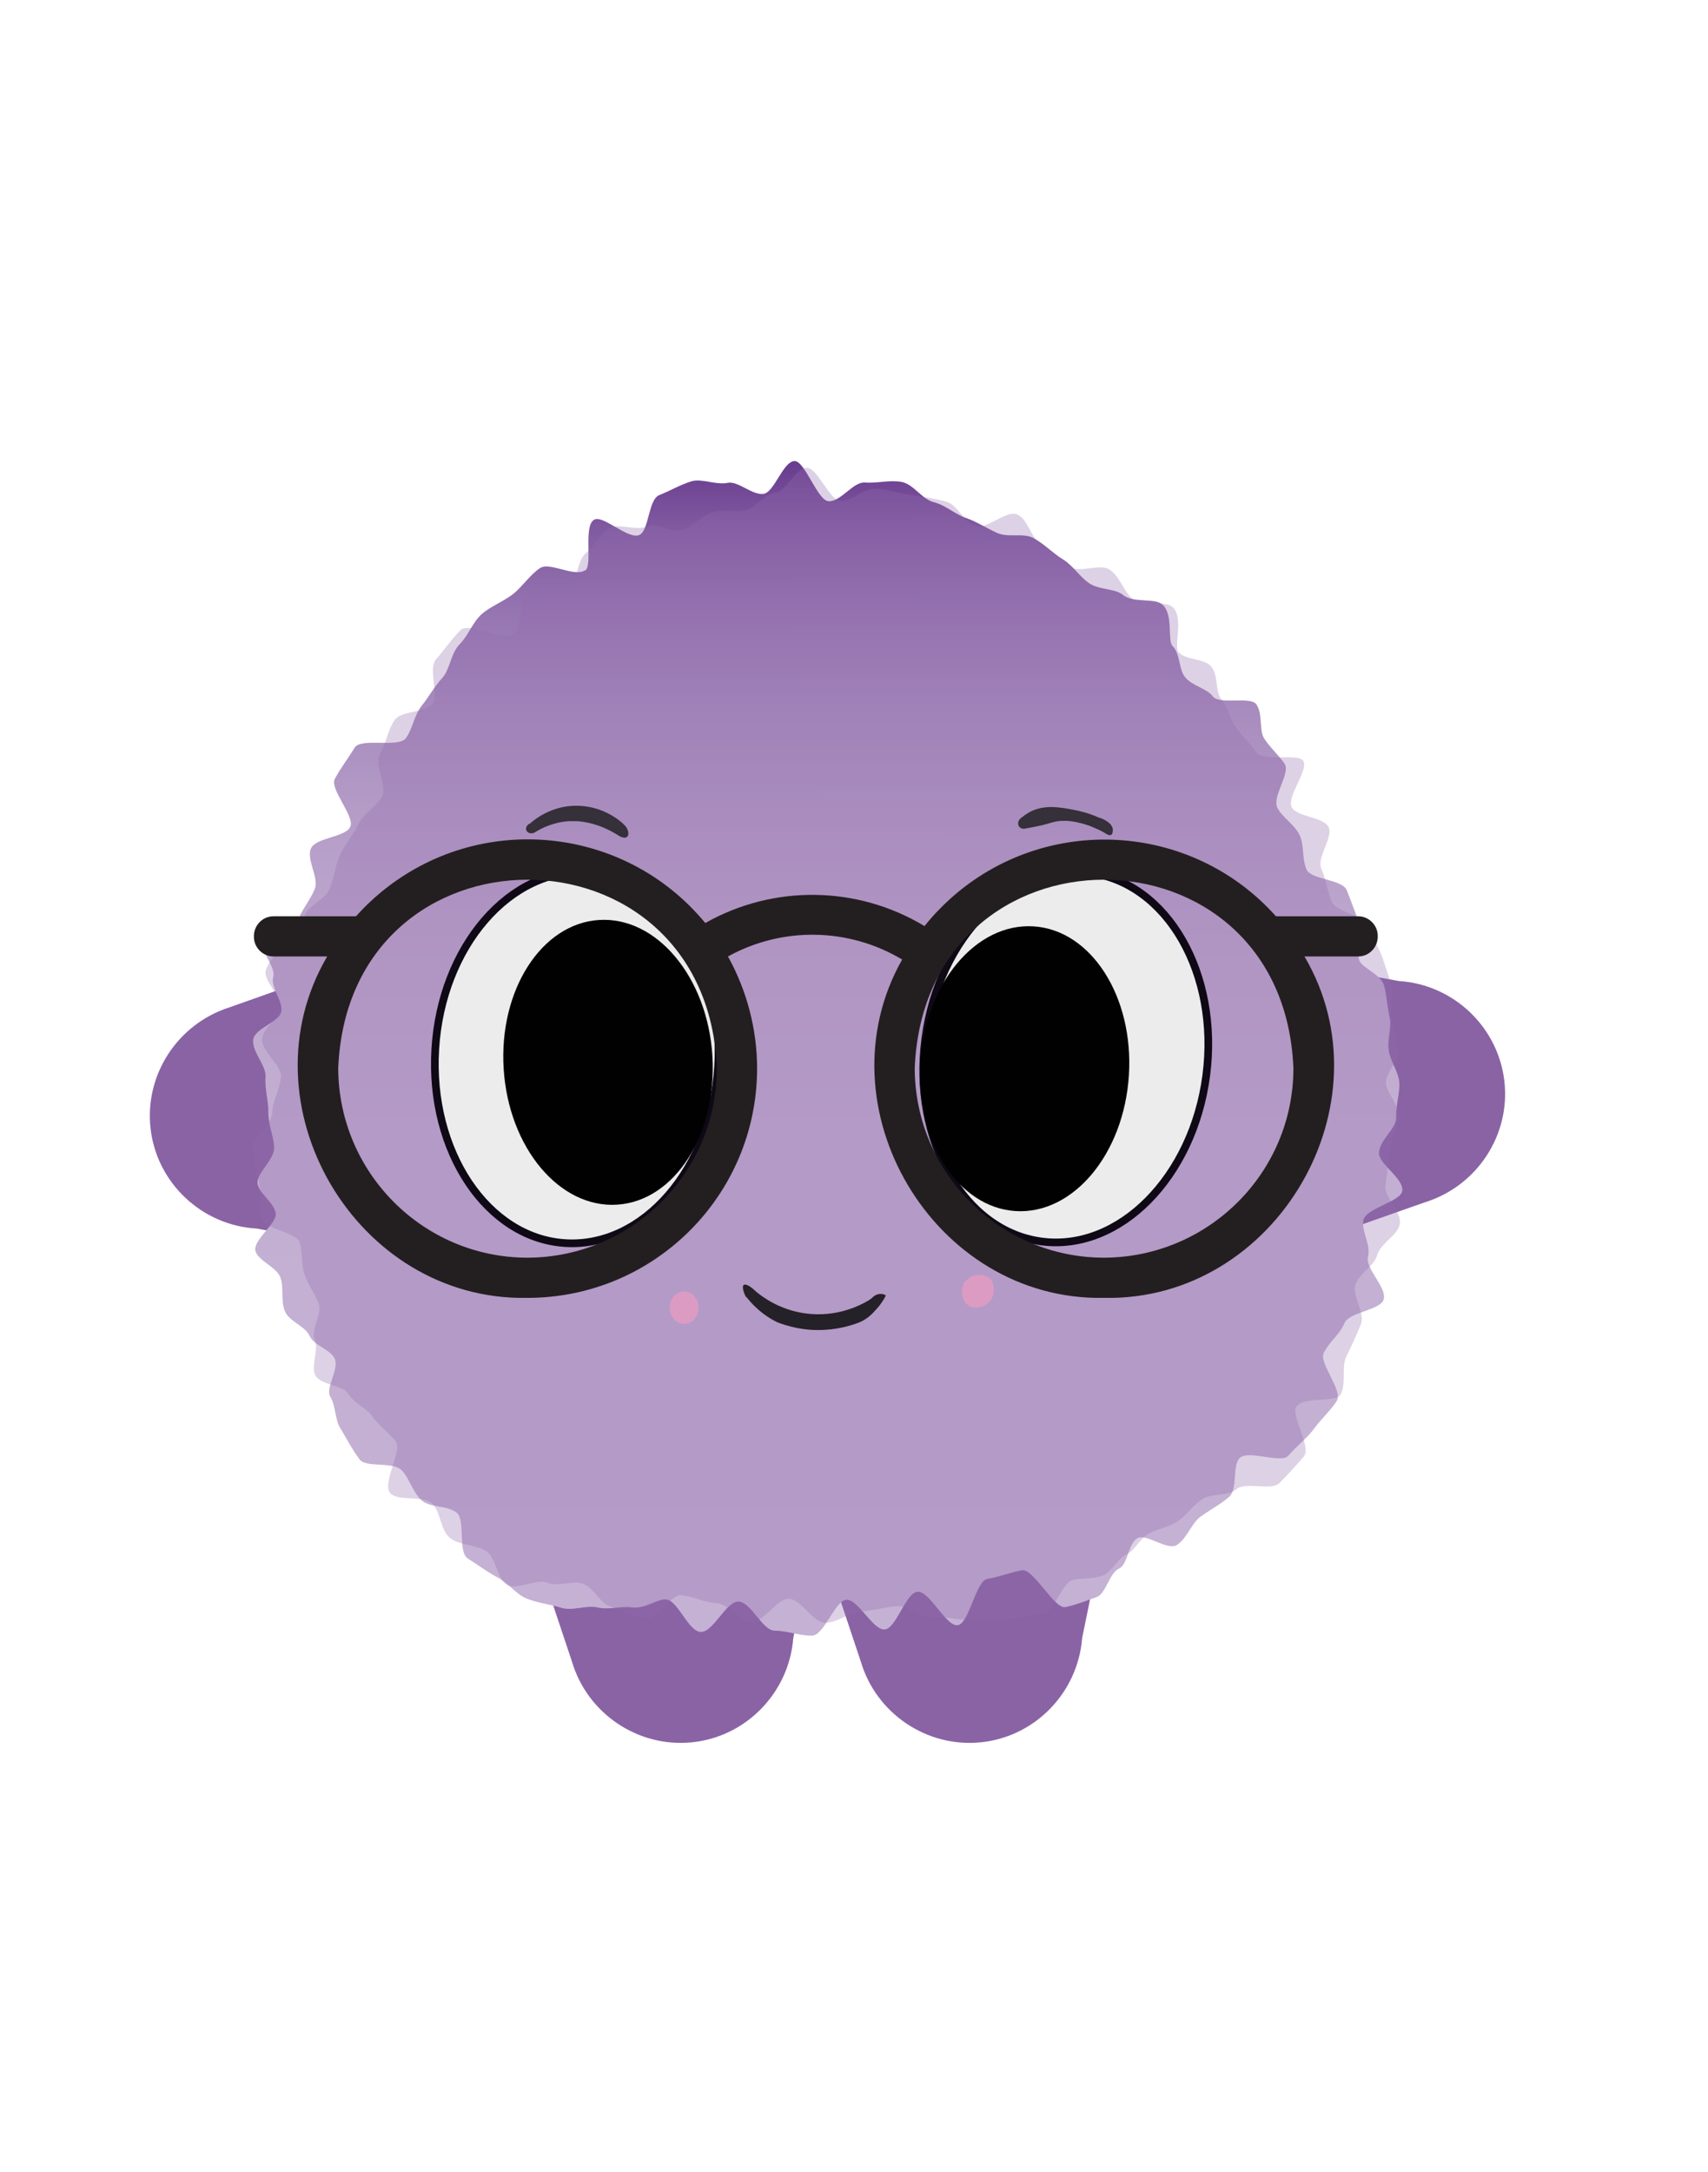 <?xml version="1.0" encoding="UTF-8"?>
<svg id="Camada_1" data-name="Camada 1" xmlns="http://www.w3.org/2000/svg" xmlns:xlink="http://www.w3.org/1999/xlink" viewBox="0 0 55.7 70.81">
  <defs>
    <style>
      .cls-1 {
        fill: #010101;
      }

      .cls-2 {
        fill: #231f20;
      }

      .cls-3 {
        fill: url(#Gradiente_sem_nome_3);
      }

      .cls-4 {
        fill: #926cac;
      }

      .cls-5 {
        fill: #353039;
      }

      .cls-6 {
        opacity: .31;
      }

      .cls-7 {
        fill: #dc9bc3;
      }

      .cls-8 {
        fill: #8a63a5;
      }

      .cls-9 {
        fill: #ececed;
        stroke: #0e0915;
        stroke-miterlimit: 10;
        stroke-width: .25px;
      }

      .cls-10 {
        fill: #252128;
      }
    </style>
    <linearGradient id="Gradiente_sem_nome_3" data-name="Gradiente sem nome 3" x1="18.99" y1="50.41" x2="18.99" y2="11.4" gradientTransform="translate(8.63 3.85) rotate(-.05) scale(.97 .98) skewX(-.1)" gradientUnits="userSpaceOnUse">
      <stop offset="0" stop-color="#c5b1d4"/>
      <stop offset=".43" stop-color="#c3afd2"/>
      <stop offset=".59" stop-color="#bea8ce"/>
      <stop offset=".7" stop-color="#b49cc7"/>
      <stop offset=".79" stop-color="#a78bbe"/>
      <stop offset=".87" stop-color="#9675b1"/>
      <stop offset=".94" stop-color="#815ba1"/>
      <stop offset="1" stop-color="#683b8e"/>
      <stop offset="1" stop-color="#673a8e"/>
    </linearGradient>
  </defs>
  <g>
    <g>
      <path class="cls-8" d="M17.19,49.79h9.42c-.25,1.2-.49,2.4-.74,3.61-.14,1.79-1.55,3.23-3.32,3.4-1.75.17-3.4-.94-3.9-2.64-.49-1.46-.97-2.91-1.46-4.37Z"/>
      <path class="cls-8" d="M26.61,49.79h9.42c-.25,1.2-.49,2.4-.74,3.61-.14,1.79-1.55,3.23-3.32,3.4-1.75.17-3.4-.94-3.9-2.64-.49-1.46-.97-2.91-1.46-4.37Z"/>
      <path class="cls-8" d="M11.82,31.3l.17,9.42c-1.21-.22-2.41-.45-3.62-.67-1.79-.1-3.26-1.49-3.46-3.26-.2-1.75.88-3.41,2.57-3.95,1.45-.51,2.9-1.03,4.34-1.54Z"/>
      <path class="cls-8" d="M42.14,40.72l-.15-9.42c1.21.23,2.41.46,3.62.68,1.79.11,3.25,1.5,3.45,3.27.2,1.75-.89,3.41-2.58,3.94-1.45.51-2.9,1.02-4.35,1.53Z"/>
    </g>
    <path class="cls-3" d="M19.06,18.6c-.35.21-1.14-.29-1.45-.08-.34.23-.57.6-.87.84-.32.25-.73.4-1.02.65-.31.27-.45.71-.72.98-.3.3-.32.81-.56,1.09-.29.32-.47.66-.69.93-.25.32-.29.74-.51,1.05-.23.33-1.47-.02-1.67.31-.21.34-.47.68-.65,1.02s.67,1.23.5,1.57-1.12.34-1.28.7.28.97.12,1.33c-.14.34-.38.62-.51.93s-1.1.34-1.22.67.48.92.38,1.26.34.79.26,1.14c-.07.33-.85.53-.91.89-.06.4.43.85.4,1.23-.03.41.1.78.09,1.15,0,.42.17.76.19,1.13.02.43-.59.85-.54,1.2.05.32.51.58.59.95.07.33-.75.88-.66,1.24.09.33.71.53.82.88.11.33,0,.74.14,1.08.13.34.67.49.8.8.15.33.67.44.82.74.17.33-.31.97-.14,1.25.19.32.15.76.33,1.03.17.27.36.66.63,1.02.22.28,1.1.05,1.38.36.25.27.34.69.64.97.28.25.81.15,1.14.4.3.23.03,1.29.37,1.5.32.2.64.44.96.61.34.17.62.56.95.69.36.15.79.19,1.12.3.37.12.84-.09,1.18-.01.39.09.8-.05,1.13,0,.43.06.83-.28,1.12-.26.39.03.72,1.04,1.13,1.06s.83-1.01,1.24-.99.77.95,1.18.95.81.17,1.21.16c.4,0,.75-1.16,1.13-1.17s.86,1,1.24.97.68-1.19,1.07-1.23.93,1.14,1.31,1.09.59-1.45.97-1.51.74-.21,1.12-.28c.39-.07,1.06,1.28,1.43,1.2.3-.06.69-.21,1.02-.33.29-.1.41-.79.73-.93.28-.13.29-.82.6-.99.28-.15.97.41,1.27.23.33-.2.48-.7.77-.92.32-.23.66-.41.94-.65.3-.26.09-1.01.35-1.27.28-.28,1.35.2,1.59-.08.26-.31.61-.57.82-.86.25-.34.59-.65.76-.93.19-.35-.6-1.23-.43-1.56.18-.36.53-.61.67-.96.15-.37,1.16-.42,1.28-.77.13-.38-.61-1.03-.51-1.39.11-.39-.22-.84-.15-1.2.08-.4,1.22-.6,1.27-.96.05-.41-.78-.88-.76-1.24.02-.42.57-.79.56-1.14-.01-.46.14-.88.1-1.18-.04-.35-.29-.67-.34-1.01-.06-.35.1-.75.03-1.07-.08-.36-.1-.74-.18-1.04-.11-.39-.72-.58-.81-.83-.13-.36.14-.87,0-1.22s-.27-.72-.41-1.07c-.15-.36-1.16-.34-1.31-.67-.16-.36-.07-.8-.23-1.13-.17-.35-.55-.56-.72-.88-.19-.35.42-1.12.24-1.43-.16-.25-.45-.5-.67-.83-.18-.27-.04-.81-.26-1.12-.19-.27-1.2.03-1.42-.26-.21-.27-.65-.33-.89-.61-.23-.26-.16-.77-.42-1.03-.18-.18.04-1.01-.33-1.35-.25-.23-.94-.04-1.28-.31-.28-.23-.8-.16-1.13-.4-.3-.21-.51-.57-.86-.78-.32-.2-.59-.49-.94-.68-.33-.18-.82,0-1.19-.17s-.65-.36-1.02-.49-.65-.41-1.04-.51-.66-.59-1.05-.66-.8.05-1.19.02-.78.62-1.18.61c-.37,0-.78-1.34-1.13-1.31-.37.03-.65,1.02-1,1.07-.37.05-.83-.43-1.17-.36-.37.08-.84-.15-1.18-.05-.36.11-.72.32-1.05.45-.36.14-.33,1.15-.65,1.3-.36.16-1.18-.66-1.47-.5-.37.2-.04,1.5-.3,1.66Z"/>
    <g class="cls-6">
      <path class="cls-4" d="M19.15,18c-.35.21-.3.98-.61,1.2-.34.23-1.04-.07-1.34.16-.32.25-.16,1.05-.44,1.3-.31.27-1.47-.39-1.74-.12-.3.3-.54.66-.79.94-.29.32.1,1.18-.12,1.45-.25.32-1.02.23-1.24.54-.23.33-.28.79-.48,1.11-.21.34.25,1.04.07,1.38s-.61.55-.77.9-.44.65-.6,1.01-.19.76-.35,1.12c-.14.34-.65.5-.78.82s-.58.55-.7.87-.49.61-.59.95.55.89.47,1.24c-.07.33-.53.61-.59.98-.06.4.65.88.61,1.26-.03.41-.27.77-.28,1.14,0,.42-.65.83-.63,1.2.02.43.17.84.21,1.19.05.32,0,.72.07,1.09.07.33,1.15.43,1.25.79.09.33.04.68.15,1.03.11.33.33.6.46.94.13.34-.26.86-.13,1.17.15.33-.13.87.02,1.17.17.33.92.32,1.08.61.19.32.6.46.78.73.17.27.5.48.77.83.22.28-.47,1.37-.18,1.68.25.27,1.05.06,1.36.33.28.25.27.89.6,1.14.3.23.82.2,1.17.42.32.2.36.94.68,1.1.34.17.96-.21,1.29-.08.36.15.82-.07,1.16.03.37.12.6.68.94.76.39.09.75.33,1.08.37.43.06.88-.77,1.18-.75.39.03.77.24,1.17.26s.76.6,1.16.61.8-.75,1.2-.75.79.79,1.2.78c.4,0,.78-.35,1.16-.37s.78-.14,1.16-.17.83.4,1.21.36.82.12,1.2.07.82.05,1.2,0,.8-.13,1.17-.2c.39-.07.61-1.01.98-1.09.3-.06.64-.02.97-.14.29-.1.45-.54.77-.69.28-.13.42-.51.73-.68.28-.15.6-.19.89-.37.33-.2.52-.52.82-.73.32-.23.86-.1,1.14-.34.3-.26,1.14.06,1.4-.2.28-.28.57-.6.8-.87.26-.31-.44-1.35-.24-1.63.25-.34,1.27-.11,1.44-.39.19-.35.02-.9.18-1.23.18-.36.34-.71.48-1.06.15-.37-.3-.94-.18-1.29.13-.38.61-.6.71-.96.11-.39.67-.65.74-1.01.08-.4-.52-.88-.47-1.25.05-.41.11-.75.13-1.11.02-.42.31-.78.3-1.12-.01-.46-.37-.79-.41-1.09-.04-.35.43-.75.38-1.08-.06-.35-.11-.69-.19-1.01-.08-.36.09-.77,0-1.07-.11-.39-.23-.74-.32-1-.13-.36-.39-.68-.52-1.02s-.98-.43-1.12-.77c-.15-.36-.19-.74-.34-1.07-.16-.36.39-1.02.24-1.35-.17-.35-1.03-.33-1.2-.65-.19-.35.56-1.21.37-1.52-.16-.25-1.31.05-1.53-.28-.18-.27-.44-.49-.66-.8-.19-.27-.25-.63-.48-.92-.21-.27-.09-.81-.34-1.08-.23-.26-.79-.19-1.05-.45-.18-.18.18-1.14-.2-1.48-.25-.23-.97,0-1.31-.27-.28-.23-.4-.71-.74-.95-.3-.21-.97.12-1.32-.09-.32-.2-.55-.52-.9-.71-.33-.18-.44-.85-.8-1s-1.01.52-1.38.38-.56-.7-.94-.8-.74-.15-1.13-.21-.74-.18-1.14-.21-.76.4-1.16.4c-.37,0-.76-1.1-1.12-1.08-.37.03-.67.77-1.02.82-.37.05-.63.49-.97.57-.37.08-.74-.04-1.08.06-.36.11-.6.43-.93.56-.36.14-.89-.25-1.2-.1-.36.16-.91-.11-1.2.05-.37.2-.54.66-.8.82Z"/>
    </g>
    <g>
      <path class="cls-10" d="M24.33,42.29c-.1-.19-.13-.36-.08-.4.06-.05.23.04.41.22.23.19.77.58,1.56.7,1.06.16,1.86-.27,2.11-.42.03-.02.07-.05.1-.07.02-.02.12-.14.29-.14.08,0,.14.03.17.05-.06.12-.16.29-.32.46-.05.05-.23.29-.55.42-.26.1-.63.21-1.09.24-.7.05-1.25-.12-1.57-.24-.21-.1-.47-.26-.72-.5-.12-.11-.22-.23-.31-.34Z"/>
      <path class="cls-5" d="M17.27,26.85c-.1.05-.14.16-.1.23.04.08.17.12.28.05.22-.14.61-.33,1.11-.36.03,0,.13,0,.27,0,.26.02.74.09,1.33.46.11.08.24.1.29.05.07-.06.06-.24-.09-.39-.13-.13-.65-.58-1.45-.62-.91-.05-1.52.48-1.64.59Z"/>
      <path class="cls-5" d="M33.44,27.01c-.08.02-.16,0-.21-.07-.05-.08-.03-.19.05-.26.07-.06.18-.14.32-.22.48-.24.98-.14,1.42-.06.21.04.49.11.81.25.05.01.43.14.46.38,0,.06,0,.16-.06.19-.05.02-.11-.01-.16-.04-.09-.06-.23-.13-.42-.21-.13-.06-.32-.12-.55-.17-.12-.02-.26-.05-.45-.04-.23,0-.34.06-.66.14-.13.03-.32.07-.55.11Z"/>
      <ellipse class="cls-7" cx="22.31" cy="42.63" rx=".47" ry=".53"/>
      <path class="cls-7" d="M31.79,41.58c-.19.04-.35.23-.35.23h0c-.14.3-.06.61.14.75.2.13.46.03.48.02.04-.02.23-.1.31-.31.06-.14.04-.27.03-.33,0-.06-.02-.13-.07-.2-.1-.15-.32-.21-.54-.16Z"/>
      <ellipse class="cls-9" cx="34.76" cy="34.47" rx="6.06" ry="4.62" transform="translate(-3.93 64.46) rotate(-82.55)"/>
      <ellipse class="cls-9" cx="18.81" cy="34.47" rx="6.06" ry="4.62" transform="translate(-16.75 51.14) rotate(-86.49)"/>
      <ellipse class="cls-1" cx="19.83" cy="34.63" rx="3.41" ry="4.65" transform="translate(-2.16 1.33) rotate(-3.64)"/>
      <ellipse class="cls-1" cx="33.42" cy="34.84" rx="4.65" ry="3.41" transform="translate(-3.48 65.98) rotate(-86.36)"/>
    </g>
  </g>
  <path class="cls-2" d="M44.3,29.87h-2.69c-2.76-3.09-7.51-3.35-10.6-.59-.31.28-.6.58-.86.91-2.19-1.32-4.92-1.36-7.15-.1-2.64-3.2-7.38-3.65-10.58-1-.29.24-.56.5-.81.78h-2.69c-.36,0-.65.3-.64.67,0,.35.29.64.64.64h1.75c-2.82,4.81.92,11.24,6.53,11.13,4.13,0,7.48-3.34,7.49-7.47,0-1.28-.33-2.54-.95-3.66,1.78-.98,3.94-.94,5.68.1-2.72,4.81,1.03,11.14,6.59,11.03,5.61.11,9.36-6.33,6.53-11.13h1.75c.36,0,.65-.3.64-.67,0-.35-.29-.64-.64-.64ZM17.21,41c-3.41,0-6.17-2.77-6.18-6.18.34-8.19,12.01-8.19,12.35,0,0,3.41-2.77,6.17-6.18,6.18ZM36.01,41c-3.41,0-6.17-2.77-6.18-6.18.34-8.19,12.01-8.19,12.35,0,0,3.41-2.77,6.17-6.18,6.18h0Z"/>
</svg>
